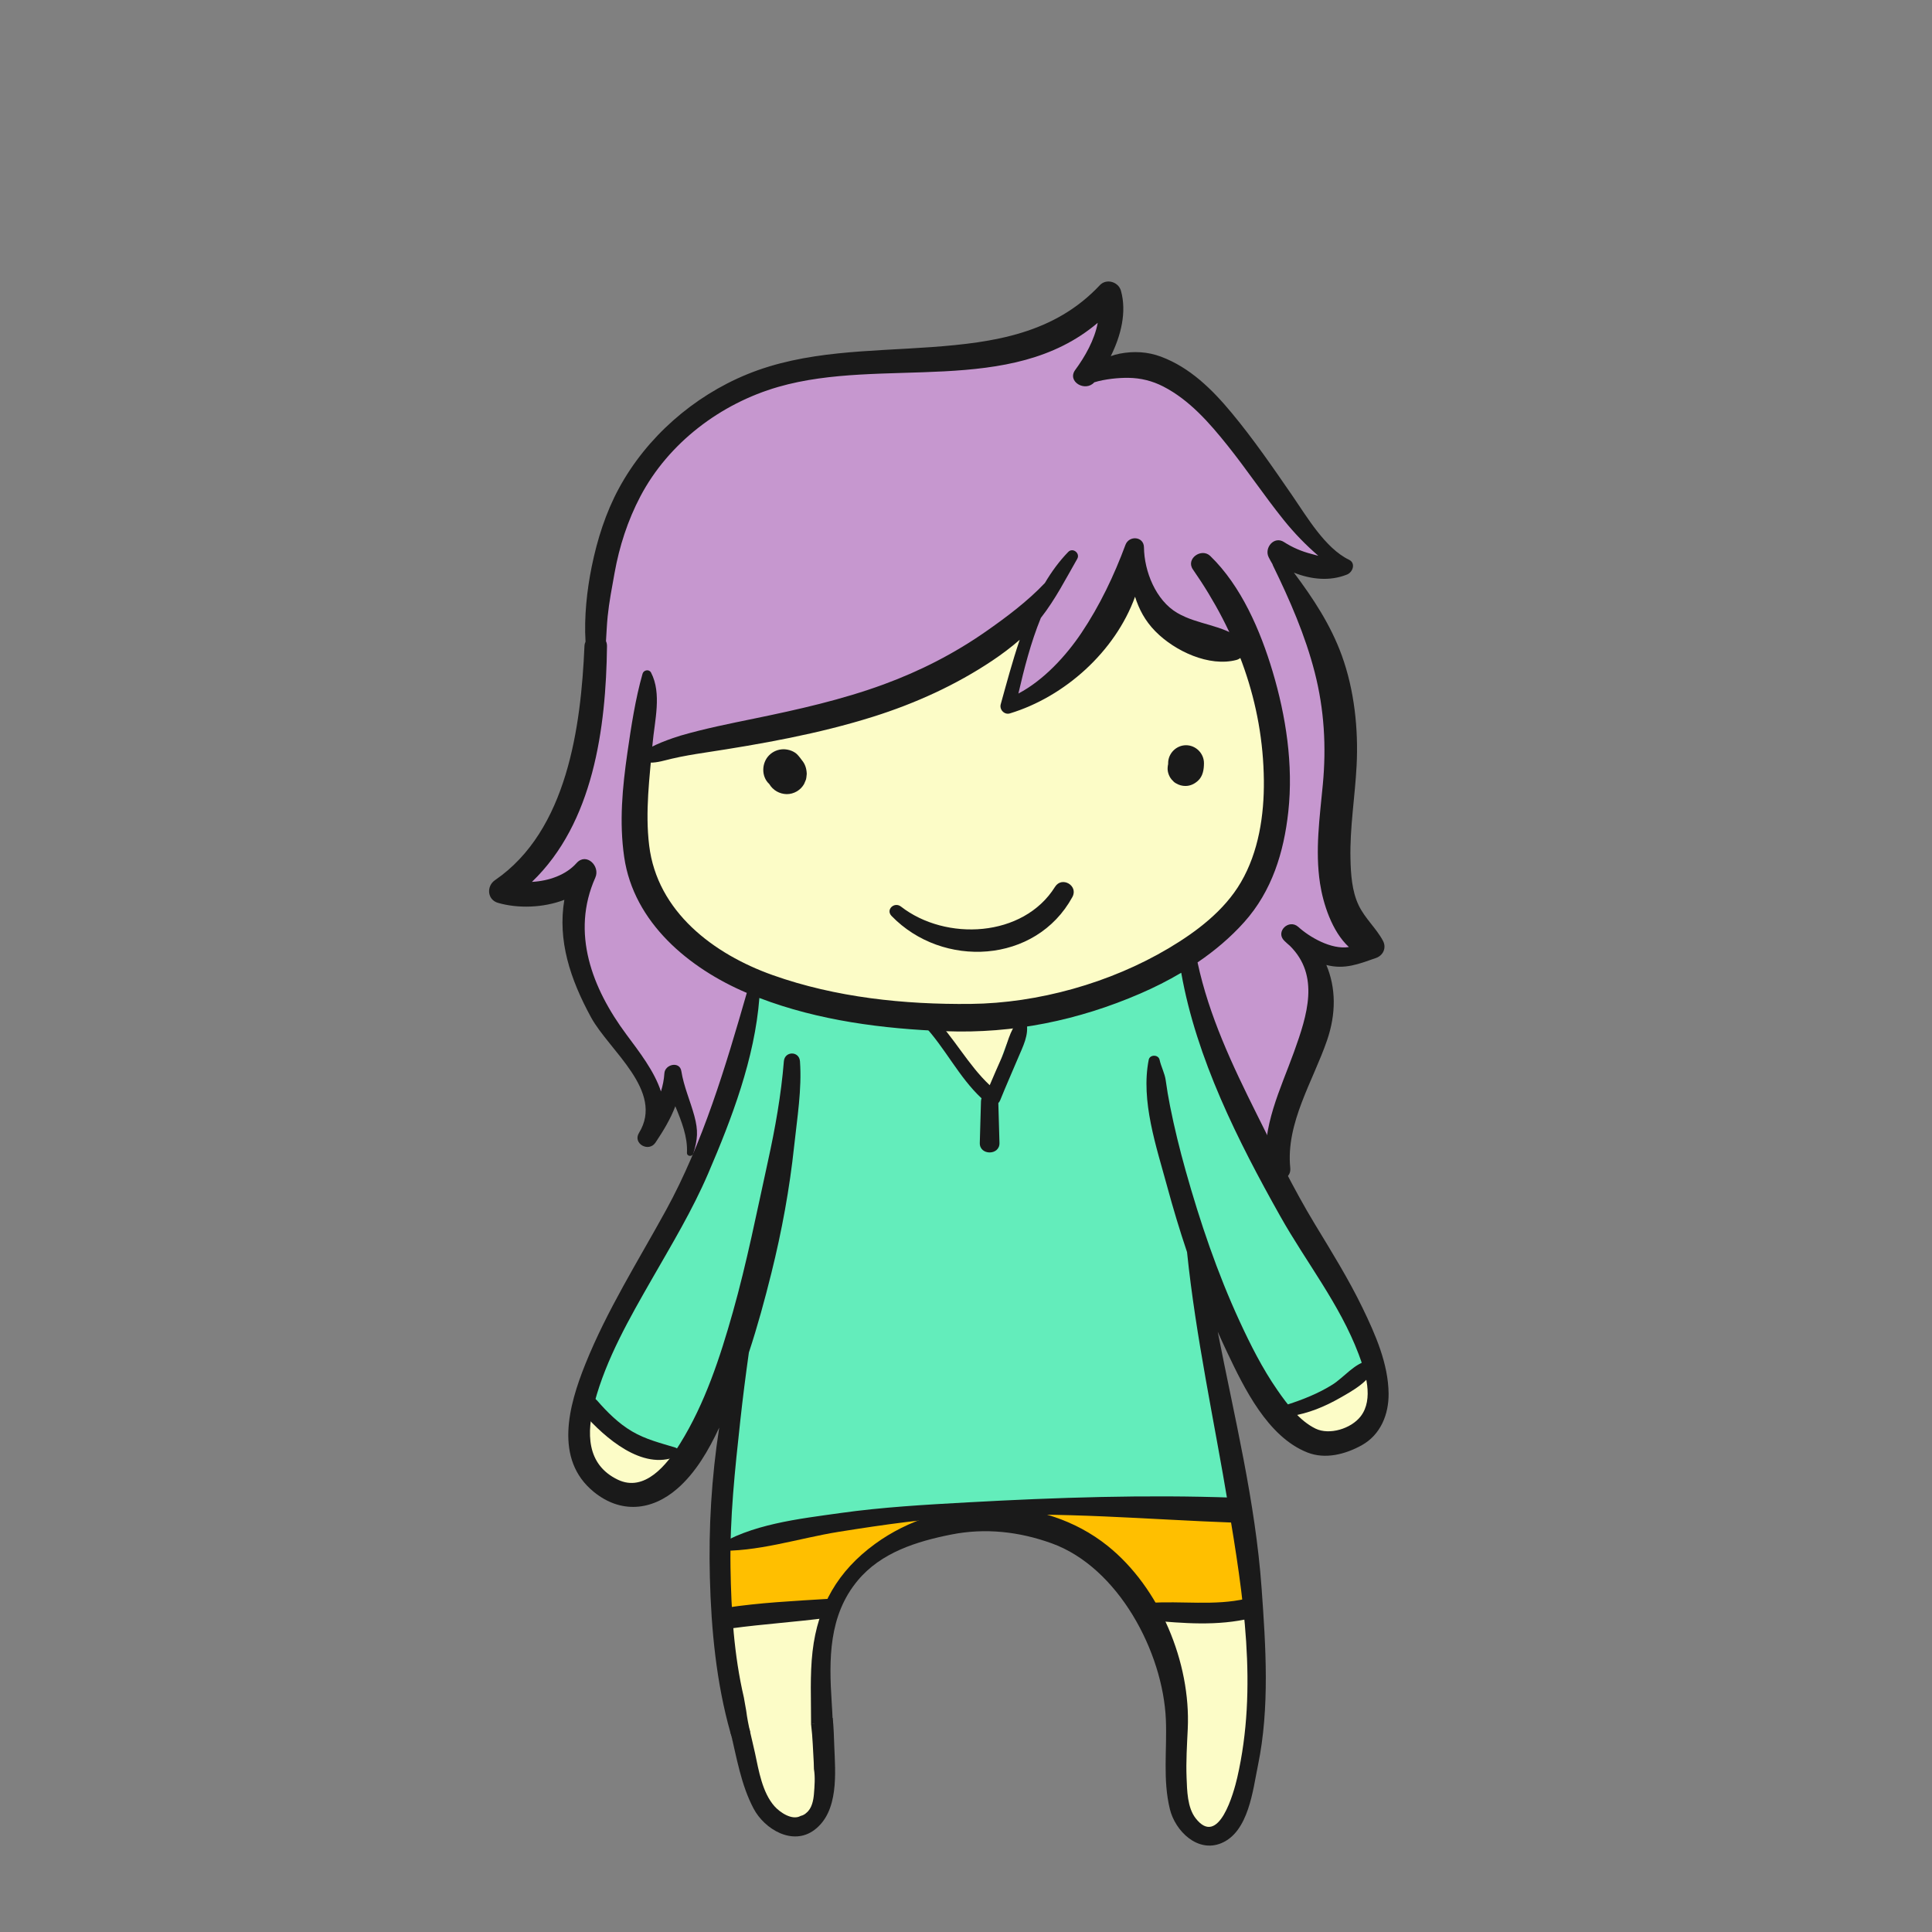 <!DOCTYPE svg PUBLIC "-//W3C//DTD SVG 1.1//EN" "http://www.w3.org/Graphics/SVG/1.1/DTD/svg11.dtd"><svg version="1.1" id="Layer_1" xmlns="http://www.w3.org/2000/svg" xmlns:xlink="http://www.w3.org/1999/xlink" x="0px" y="0px" width="600px" height="600px" viewBox="0 0 600 600" enable-background="new 0 0 600 600" xml:space="preserve">
<rect x="0" y="0" width="600" height="600" fill="#808080" stroke="none"/>
<path fill="#fcfcc7" d="M423.801,420.873c-3.123-7.451-7.406-14.242-11.883-20.92c-0.45-5.402-4.109-10.451-6.722-15.02
	c-3.103-5.428-6.061-10.932-9.16-16.355c-2.008-3.512-4.122-7.002-6.369-10.406c-0.726-1.404-1.466-2.801-2.231-4.188
	c-0.639-1.156-1.3-2.305-1.977-3.447c-1.476-7.727-4.284-15.164-7.242-22.449c-3.982-9.816-7.964-19.648-12.066-29.413
	c-0.281-0.67-0.655-1.23-1.091-1.694c8.987-5.386,17.46-11.864,24.782-19.078c1.072-1.056,2.045-2.162,2.967-3.292
	c0.111-0.267,0.226-0.531,0.325-0.807c1.227-3.325,2.337-6.708,3.101-10.173c1.571-7.154,2.25-14.434,2.172-21.758
	c-0.084-7.896-0.628-15.782-1.226-23.665c-1.823-4.474-4.151-8.715-7.062-12.489c-0.062-0.276-0.123-0.554-0.186-0.827
	c-1.564-7.039-4.754-13.344-9.145-19.003c-0.056-0.071-0.117-0.137-0.172-0.208c-2.382-8.318-10.63-14.582-16.632-20.457
	c-7.003-6.855-13.012-12.084-22.597-14.933c-4.52-1.344-9.216-2.105-13.947-2.625c-6.475-2.355-13.062-4.392-19.86-5.283
	c-6.486-2.721-13.351-4.15-20.609-2.809c-5.467,1.01-9.317,4.636-13.401,7.917c-0.292,0.096-0.584,0.192-0.875,0.289
	c-17.29,3.257-32.859,9.624-46.644,21.301c-6.962,5.897-12.92,13.156-17.393,21.1c-3.657,6.496-5.297,12.704-4.642,19.477
	c-1.574,4.415-2.755,9.008-3.465,13.748c-0.814,5.435-1.266,10.739-0.802,16.22c0.108,1.279,0.242,2.556,0.386,3.832
	c-1.83,1.036-3.233,2.718-3.632,5.045c-0.43,2.508-0.475,5.374,0.213,7.876c0.152,0.553,0.367,1.036,0.607,1.492
	c1.43,9.652,4.692,18.406,11.236,26.507c7.347,9.096,18.076,14.842,28.69,19.21c0.029,0.012,0.059,0.021,0.088,0.034
	c-1.368,0.86-2.382,2.319-2.494,4.378c-1.26,23.15-11.254,45.09-21.069,65.748c-3.721,7.83-7.92,15.43-11.858,23.164
	c-4.726,5.562-9.113,12.045-11.521,18.898c-0.37,1.057-0.744,2.119-1.105,3.189c-1.89,2.854-3.418,5.809-4.408,8.906
	c-4.625,10.516-7.223,23.104,0.622,31.096c5.346,5.445,14.127,4.84,20.079,0.922c6.616-4.354,10.705-11.771,14.03-18.732
	c3.462-7.25,6.529-14.717,9.364-22.326c-0.266,4.227-0.333,8.461-0.304,12.701c-0.825,0.812-1.383,1.956-1.44,3.434
	c-0.021,0.555-0.054,1.106-0.089,1.66c-1.322,1.071-2.226,2.727-2.209,4.34c0.041,3.852,0.214,7.693,1.275,11.414
	c0.036,0.125,0.092,0.229,0.134,0.346c-1.11,8.152-1.98,16.33-2.131,24.566c-0.069,3.785-0.267,10.729,1.221,16.338
	c-0.004,2.68,0.061,5.361,0.214,8.039c-2.464,23.736,0.102,50.547,17.639,66.23c4.001,2.695,11.005,0.191,11.8-4.799
	c1.661-10.43,1.964-20.826,1.845-31.367c-0.104-9.206-0.607-18.639,0.803-27.771c1.703-11.031,9.644-18.137,17.381-25.342
	c4.017-1.4,8.021-2.859,12.045-4.232c8.378-1.752,16.831-2.855,25.435-2.727c8.824,0.133,17.578,1.938,25.438,5.922
	c2.105,3.946,4.421,7.826,7.822,11.338c4.146,4.283,8.866,7.029,12.71,10.969c2.49,6.656,3.105,13.746,3.396,20.898
	c0.011,0.025,0.021,0.051,0.031,0.076c2.307,6.102,2.979,12.654,3.536,19.111c0.618,7.158,0.756,14.504,2.789,21.449
	c0.697,2.391,1.55,4.764,2.753,6.949c4.089,2.664,10.11,0.869,11.726-4.354c5.771-18.686,7.737-37.979,7.438-57.504
	c-0.301-19.527-4.116-38.236-7.354-57.389c-2.857-16.92-4.251-34.367-7.313-51.297c1.521,3.188,3.157,6.314,4.947,9.377
	c2.388,4.08,4.561,9.1,7.975,12.58l0.041,0.062c0.067,0.867,0.29,1.764,0.712,2.676c0.535,1.156,1.127,2.27,1.745,3.361
	c1.65,3.66,4.318,7.914,7.593,11.631c0.331,0.527,0.67,1.156,0.698,1.443c0.433,4.371,4.512,6.305,7.824,5.709
	c4.146,2.297,8.594,3.025,12.854,0.865c1.464-0.549,2.82-1.479,3.841-2.801C428.681,436.451,426.613,427.584,423.801,420.873z
	 M360.48,346.246c-0.004-0.553,0.016-1.105,0.002-1.658c0.062,0.049,0.134,0.082,0.196,0.127c0.034,0.525,0.095,1.059,0.163,1.596
	C360.725,346.285,360.601,346.27,360.48,346.246z M367.413,367.807c-0.74-1.881-1.55-3.738-2.396-5.586
	c0.257,0.266,0.506,0.533,0.747,0.807c0.543,1.488,1.104,2.973,1.688,4.441C367.436,367.582,367.428,367.695,367.413,367.807z"></path>

<path fill="#c697cf" d="M420.107,290.805c-0.123-0.101-0.243-0.204-0.362-0.305c-0.197-0.563-0.509-1.104-0.984-1.585
	c-1.596-1.611-3.033-3.291-4.087-5.152c-0.012-0.071-0.029-0.139-0.04-0.21c-0.068-0.474-0.282-0.791-0.562-0.985
	c-0.678-1.492-1.104-3.103-1.158-4.892c-0.035-1.13-0.523-2.057-1.241-2.739c-0.171-1.477-0.338-3.604-1.338-6.604
	c0.916-4.898,0.086-6.459,0.084-11.221c-0.001-1.45-0.077-2.874-0.196-4.284c1.019-0.351,1.964-0.908,2.716-1.563
	c5.277-4.598,3.109-13.791,2.291-19.816c-0.988-7.288-2.431-14.483-4.383-21.574c-1.115-4.053-2.494-8.011-4.163-11.806
	c0.224-0.836,0.24-1.718-0.044-2.511c-3.071-8.572-6.854-16.872-10.854-25.053c3.34,1.357,7.324,1.053,10.165,2.811
	c0.546,0.482,1.089,0.965,1.645,1.435c1.624,2.01,4.422-0.839,2.828-2.828c-2.604-3.252-4.958-6.456-8.048-9.285
	c-0.439-0.402-0.913-0.616-1.387-0.708c-0.452-0.752-0.908-1.421-1.385-1.924c-3.213-3.405-6.005-7.21-8.768-10.981
	c-6.01-8.207-8.064-17.887-16.086-24.275c-8.462-6.738-21.745-9.631-32.589-10.664c-2.175-0.207-4.311-0.132-6.404,0.194
	c4.067-3.188,8.191-7.276,7.789-13.276h-0.053c-0.133-3-4.528-6.208-7.695-3.043c-2.1,2.098-2.959,5.096-4.979,7.293
	c-1.902,2.068-6.741,2.667-9.319,3.746c-6.837,2.859-11.204,3.255-18.5,4c-7.556,0.771-15.882,2.21-23.455,1.728
	c-6.401-0.407-12.76-1.153-19.182-0.864c-20.854,0.939-39.44,8.609-53.529,24.274c-10.274,11.423-23.032,30.688-18.823,47.015
	c-2.848,7.327-3.104,16.23-3.523,23.82c-0.449,8.111-0.362,16.231-1.576,24.279c-0.627,4.159-1.465,8.399-2.606,12.541
	c-2.708,4.575-4.983,9.375-5.936,14.513c-1.338,2.261-2.832,4.434-4.472,6.474c-2.361,2.939-5.265,6.018-6.34,9.676
	c-0.144,0.491,0.259,1.052,0.784,1.028c5.887-0.268,10.861-2.431,14.826-7.318c0.314-0.009,0.361,0.389,0.667,0.333
	c-0.252,3.239,0.122,3.376,0.035,6.62c-0.116,4.35-1.648,11.516,0.63,15.381c0.464,6.688,3.566,14.063,6.5,20
	c2.551,5.162,4.921,6.893,7.755,11.906c2.551,4.512,6.063,8.949,7.729,13.814c1.264,3.689,6.415,2.641,6.483-0.797
	c0.44,0.105,0.892,0.188,1.351,0.25c0.146,1.895,0.798,3.562,2.289,4.688c-0.129,1.887-0.291,3.771-0.45,5.643
	c-0.103,1.215,0.341,2.098,1.047,2.652c-0.031,2.004-0.008,4.023,0.606,5.861c0.412,1.23,2.272,2.088,3.238,0.855
	c4.728-6.035,7.638-12.613,9.652-19.994c1.771-6.484,6.99-14.068,5.187-21.121c0.668-1.003,1.348-2,2.045-2.988
	c2.682-3.807-0.847-10.244-5.587-9.736c-4.498,0.479-8.841-2.282-12.248-4.986c-3.946-3.132-7.685-6.316-10.229-10.714
	c-0.82-1.682-2.015-2.555-3.303-2.826c-1.209-2.95-2.025-6.07-2.75-9.166c-2.273-9.706-2.63-19.449-6.242-28.719
	c0.855-4.095,0.42-3.802,1.096-7.289c0.366-1.89,0.168-2.3,0.667-4.167c1.821,1.44,8.223-3.192,10.833-4
	c5.432-1.68,9.589-2.798,15-4.5c3.472-0.585,7.186-1.463,10.667-2c3.559-0.401,5.81-1.716,9.319-2.42
	c3.003-0.514,6.003-1.047,8.994-1.631c3.986-0.778,8.311-1.445,12.161-3.001c0.729,0.087,1.514,0.045,2.343-0.159
	c18.146-4.481,35.059-12.854,50.065-23.935c3.048-2.25,5.994-4.626,8.858-7.096c-3.394,5.029-6.712,10.061-5.826,16.576
	c0.014,0.087-0.519,1.167-0.5,1.25c-0.295,0.693-0.717,1.8-1,2.5c-1.022,2.534-0.753,4.024-0.426,6.755
	c0.304,2.546,3.347,4.496,5.44,2.254c2.081-2.227,5.028-3.722,7.4-5.652c2.895-2.355,5.616-4.916,8.267-7.539
	c5.309-5.253,9.554-12.172,13.374-18.536c1.07-1.782,2.075-3.599,3.036-5.44c1.19,2.552,2.771,4.921,4.594,6.915
	c3.997,4.371,9.355,7.707,14.689,10.176c4.887,2.262,12.088,5.37,17.431,3.117c2.271,5.914,3.917,12.154,5.417,17.744
	c1.572,5.861,2.794,11.88,3.583,17.898c0.394,2.987,0.521,6.1,1.132,8.994c-0.49,4.417-1.732,8.829-2.909,13.012
	c-1.276,4.534-3.255,9.178-4.276,13.902c-0.446,1.057-0.909,2.103-1.396,3.13c-2.106,4.457-4.146,8.553-7.239,12.428
	c-1.249,1.564-2.649,3.189-4.271,4.378c-0.935,0.685-1.951,1.256-2.905,1.913c-1.306,0.896-2.095,2.504-3.525,3.073
	c-2.785,1.105-4.048,3.276-3.55,6.25c1.466,8.742,4.377,16.18,8.686,23.914c1.991,3.576,3.938,7.177,5.875,10.778
	c2.05,3.81,5.454,10.341,6.163,14.618c0.72,4.344,7.171,2.807,7-1.5c-0.409-10.275,6.128-21.04,8.79-30.638
	c2.937-10.582,0.218-19.907-6.371-28.12c0.101-0.153,0.19-0.312,0.288-0.467c1.354,1.43,3.577,1.975,5.491,1.338
	c2.297,2.161,5.567,3.42,8.482,4.267c0.973,0.282,1.874,0.202,2.661-0.108C419.951,296.681,422.663,292.903,420.107,290.805z"></path>

<path fill="#ffbf00" d="M282.84,470.354c-2.979-0.143-6.059,0.515-9.068,1.736c-2.522,0.256-5.071,0.346-7.707,0.394
	c-4.866,0.088-9.838,1.229-14.631,2.008c-5.414,0.879-11.441,1.371-15.609,5.045c-1.807-0.01-3.608,0.021-5.412,0.178
	c-0.652-0.233-1.368-0.262-2.105,0.043c-0.478,0.232-0.981,0.387-1.511,0.461c-3.232,0.773-3.698,5.248-1.299,6.982
	c-0.534,2.108-0.552,4.387-0.217,6.562c-0.532,0.947-1.023,1.939-1.461,2.992c-1.129,2.717,1.714,6.162,4.52,5.935
	c9.498-0.771,18.474-4.437,28-4.902c1.558-0.076,3.365-1.084,3.649-2.779c0.396-2.358,1.758-4.545,3.418-6.516
	c0.478-0.193,0.947-0.392,1.396-0.584c1.171-0.506,2.128-1.312,3.021-2.211c0.922-0.931,1.331-1.904,1.546-3.041
	c1.609-1.363,3.339-2.609,5.185-3.607c2.993-0.967,6.008-1.881,9.122-2.512C287.303,475.799,286.244,470.516,282.84,470.354z"></path>
<path fill="#ffbf00" d="M384.902,483.518c-0.207-0.87-0.527,0.67-0.277-4.205c-0.347-2.41,0-0.938-0.125-2.125
	c0.562-2.562-1.095-7.02-3.66-7c-14.504,0.115-28.975-5.334-43.504-2.327c-0.414,0.086-0.782,0.262-1.11,0.487
	c-1.117-0.229-2.328-0.28-3.341-0.422c-0.307-0.043-0.606-0.059-0.91-0.09c-0.023-0.004-0.047-0.01-0.069-0.014
	c-0.025-0.004-0.047-0.011-0.072-0.013c-2.181-0.209-4.305,0.189-6.487,0.189c-0.002,0-0.345,0-0.345,0v0.012
	c0,0.017-0.033,0.029-0.136,0.045c-0.988,0.164-0.936,1.519-0.298,2.041c-0.81,0.785-0.849,2.439,0.315,2.968
	c9.705,4.395,21.246,8.303,26.521,18.161c5.604,10.478,18.776,10.582,29.427,10.021c1.042-0.057,1.913-0.404,2.597-0.953
	c1.681,0.512,3.715-0.533,3.916-2.793C387.77,492.691,385.997,488.137,384.902,483.518z"></path>

<path fill="#63edbb" d="M423.327,420.625c-3.116-10.477-8.493-19.711-14.48-28.635c-3.349-6.086-7.075-12.072-10.836-18.068
	c-0.075-0.287-0.18-0.58-0.325-0.877c-3.757-7.654-7.983-15.148-12.393-22.553c-4.304-9.607-7.924-19.549-11.807-29.359
	c-0.436-1.1-1.195-1.76-2.039-2.064c-0.582-4.291-0.813-8.643-0.569-13.067c0.195-3.545-3.692-6.367-7.011-5.34
	c-7.025,2.175-13.309,6.19-19.927,9.308c-3.592,1.691-7.434,2.739-11.399,2.874c-4.162,0.142-6.632-1.196-10.576,0.72
	c-9.034,4.388-11.973,16.599-13.293,26.637c-1.426,0.182-1.809,0.28-3.297,0.426c-0.042,0.004-0.583,0.121-0.625,0.125
	c-5.925-6.358-11.056-13.397-13.625-21.5c-0.933-2.939-3.79-4.473-6.785-4.723c-13.16-1.1-28.68-1.146-40.749-7.088
	c-3.982-1.959-7.917-0.203-9.463,3.852c-7.304,19.148-9.798,39.516-19.492,57.771c-9.205,17.332-19.707,33.821-27.523,51.887
	c-0.404,0.932-0.581,1.846-0.583,2.717c-1.861,0.887-3.173,2.969-2.852,5.129c-0.87,1.342-0.988,3.053,0.315,4.75
	c0.264,0.344,0.537,0.67,0.808,1l-0.021,0.021c0.033,0.026,0.068,0.053,0.102,0.079c2.887,3.5,6.163,6.285,9.746,9.064
	c0.001,0.002,0.002,0.004,0.004,0.004c0.224,0.197,0.45,0.367,0.677,0.523c0.129,0.1,0.255,0.196,0.385,0.297
	c0.007-0.013,0.013-0.021,0.02-0.033l0.023,0.012c3.832,2.793,9.943,5.726,14.763,6.363c3.059,0.403,3.719-3.265,4.063-5.843
	c0.709-0.535,1.401-1.146,2.011-1.818c2.597-0.111,5.06-1.998,5.109-5.209c0.036-2.32,0.065-4.69-0.032-7.055
	c5.121-7.816,8.726-17.209,12.526-25.334c0.162-0.347,0.327-0.697,0.49-1.047c-1.696,6.149-2.693,12.414-3.412,18.727
	c-0.741,4.988-1.401,9.996-2.158,14.988c-0.201,1.321-0.038,2.522,0.375,3.574c-0.483,3.188-0.912,6.387-1.296,9.592
	c-1.238,6.287-2.236,12.615-2.902,18.981c-0.634,0.941-0.993,2.101-1.047,3.572c-0.151,4.078,4.401,6.102,7.695,4.416
	c9.611-4.918,20.39-2.732,30.828-4.545c0.518-0.039,1.607-0.709,2.125-0.75c3.125-0.5,1.108-0.629,3.466-0.418
	c8.437,0.754,17.328-0.766,25.646-2.049c6.315-0.974,12.593-2.267,18.685-4.166c22.237,0.541,44.416,2.711,66.669,2.824
	c5.854,0.03,7.498-6.509,4.937-10.187c0.543-1.883,0.424-3.938-0.54-5.775c-2.924-7.618-5.567-15.297-7.97-23.062
	c1.301-5.902-1.315-13.348-2.557-18.764c-0.223-0.972-0.464-1.937-0.691-2.906c1.062-8.963,2.036-27.475-6.809-31.725
	c-0.382-2.396-0.777-4.791-1.204-7.185c-1.34-7.502-2.755-15.01-4.661-22.392c0.644-0.934,1.223-1.891,1.762-2.872
	c6.589,29.696,13.371,59.401,32.036,84.299c0.274,0.367,0.584,0.682,0.917,0.961c-0.796,2.893,1.025,6.049,4.78,6.402
	c6.499,0.608,13.118-1.29,15.784-5.737c2.223-0.877,3.738-2.784,5.827-3.905C422.951,425.393,423.968,422.781,423.327,420.625z"></path>

<g>
	<path fill="#1A1A1A" d="M423.163,406.209c-4.354-8.998-9.647-17.508-14.821-26.045c-6.675-11.016-12.323-22.676-18.068-34.195
		c-7.579-15.195-14.788-30.41-18.365-47.083c5.307-3.607,10.229-7.754,14.488-12.512c8.616-9.622,12.323-21.681,13.7-34.318
		c1.584-14.538-0.715-29.608-4.881-43.54c-3.786-12.662-9.725-26.516-19.356-35.847c-2.726-2.64-7.691,0.871-5.398,4.166
		c13.619,19.575,21.781,41.418,22.042,65.493c0.116,10.798-1.616,22.225-7.124,31.662c-5.175,8.865-13.824,15.376-22.499,20.53
		c-18.053,10.727-40.441,17.032-61.447,17.256c-20.624,0.221-41.908-2.006-61.425-8.931c-18.381-6.521-35.912-19.696-38.407-40.287
		c-1.278-10.546,0.13-21.12,1.06-31.621c0.625-7.068,2.922-15.557-0.481-22.065c-0.591-1.13-2.3-0.809-2.627,0.343
		c-2.232,7.844-3.524,16.325-4.705,24.51c-1.56,10.814-2.579,21.583-0.999,32.452c2.96,20.365,20.157,34.565,38.075,42.176
		c-6.567,22.816-13.621,46.576-25.089,67.484c-8.674,15.812-18.322,31.035-25.067,47.836c-5.168,12.873-9.756,29.578,2.661,39.662
		c8.357,6.789,17.976,5.875,25.903-1.01c5.7-4.947,9.731-11.91,13.024-18.959c-2.392,15.482-3.315,31.02-2.899,46.678
		c0.427,16.064,1.99,32.576,6.394,48.08c0.088,0.309,0.186,0.621,0.278,0.934c1.946-0.383,3.894-0.744,5.847-1.092
		c-0.515-2.232-0.962-4.475-1.241-6.73c-0.137-0.668-0.257-1.355-0.367-2.047c-0.128-0.67-0.249-1.346-0.354-2.025
		c-3.084-13.184-3.937-26.875-4.151-40.367c-0.245-15.398,1.384-30.393,3.051-45.684c0.769-7.051,1.672-14.066,2.654-21.068
		c2.686-8.141,4.942-16.432,7.002-24.729c3.243-13.061,5.641-26.098,7.072-39.477c0.92-8.596,2.421-17.584,1.795-26.248
		c-0.233-3.229-4.739-3.211-5,0c-0.851,10.479-2.698,20.814-4.953,31.072c-3.44,15.654-6.532,31.389-10.891,46.826
		c-3.961,14.027-8.635,28.33-16.361,40.789c-4.136,6.672-11.081,15.242-19.383,11.244c-9.81-4.725-9.703-14.648-7.208-23.992
		c3.624-13.572,10.888-26.197,17.817-38.305c6.196-10.826,12.52-21.279,17.458-32.762c7.374-17.148,14.464-35.773,15.913-54.537
		c18.371,7.039,38.378,9.604,57.929,10.332c20.947,0.779,41.149-3.383,60.372-11.703c4.333-1.875,8.605-4.021,12.712-6.454
		c4.708,26.616,17.62,52.239,30.732,75.567c8.06,14.34,18.437,27.264,24.331,42.795c2.127,5.604,4.82,14.037,0.649,19.414
		c-2.971,3.828-9.704,5.881-13.994,3.797c-4.979-2.42-8.774-7.521-11.845-11.947c-4.644-6.691-8.348-14.037-11.753-21.416
		c-6.929-15.02-12.276-30.824-16.742-46.734c-1.86-6.627-3.509-13.32-4.851-20.072c-0.531-2.67-0.986-5.354-1.355-8.051
		c-0.29-2.113-1.438-4.203-1.895-6.328c-0.356-1.662-3.039-1.691-3.375,0c-2.537,12.783,2.379,26.979,5.718,39.299
		c1.858,6.855,3.914,13.68,6.184,20.432c2.729,26.465,8.467,52.533,12.82,78.762c4.628,27.883,9.206,56.408,2.769,84.443
		c-1.034,4.504-5.738,21.914-12.935,12.596c-2.579-3.34-2.64-8.588-2.798-12.59c-0.199-5.041,0.126-10.102,0.363-15.133
		c0.976-20.656-8.709-43.875-24.867-56.836c-20.366-16.336-51.502-15.779-72.273-0.607c-11.505,8.402-17.736,19.145-19.38,33.361
		c-0.845,7.305-0.447,14.984-0.459,22.598c2.242-0.23,4.486-0.436,6.729-0.592c-0.076-2.055-0.188-4.109-0.323-6.158
		c-0.882-13.418-0.973-27.004,8.108-37.893c7.24-8.68,18.27-12.104,28.976-14.236c10.63-2.117,21.176-0.918,31.281,2.738
		c20.622,7.461,34.548,33.715,35.415,54.77c0.384,9.297-1.01,18.672,1.259,27.828c1.666,6.721,8.573,13.586,15.977,10.496
		c8.469-3.535,9.771-16.455,11.369-24.191c3.69-17.863,2.419-36.975,1.12-55.023c-1.938-26.941-8.469-53.164-13.624-79.623
		c0.935,2.117,1.896,4.223,2.887,6.312c5.307,11.189,12.634,26.344,24.966,31.203c5.557,2.189,11.771,0.566,16.828-2.223
		c5.909-3.26,8.457-9.617,8.388-16.096C431.141,423.492,427.124,414.395,423.163,406.209z"></path>
	<path fill="#1A1A1A" d="M259.09,542.25c-0.115-2.881-0.161-5.869-0.5-8.75c-1.932,0.396-4.771,1.654-6.706,1.951
		c0.531,4.338,0.581,8.049,0.831,11.924c0.034,0.531,0.054,1.225,0.056,2.006c0.435,2.518,0.191,5.445,0.009,7.703
		c-0.161,1.986-0.639,4.543-2.324,5.883c-0.469,0.479-1.115,0.82-1.802,0.982c-2.66,1.51-6.459-1.125-8.111-2.979
		c-3.825-4.291-4.924-11.176-6.068-16.531c-0.54-2.527-1.193-5.057-1.756-7.598c-1.612-0.342-4.28,0.416-5.899,0.92
		c1.993,8.107,3.265,16.42,7.205,23.895c3.387,6.426,12.128,11.682,18.86,6.672C260.585,562.598,259.422,550.533,259.09,542.25z"></path>
</g>

<path fill="#1A1A1A" d="M368.34,231.438c-3.034,0-5.561,2.53-5.562,5.562c0,0.102-0.003,0.203-0.004,0.305
	c-0.068,0.314-0.129,0.639-0.158,1.169c-0.08,1.42,0.576,3.067,1.641,4.021c-0.006-0.008-0.013-0.016-0.019-0.024
	c0.288,0.369,0.693,0.664,1.108,0.864c0.861,0.5,1.791,0.751,2.788,0.754c1.519,0,2.801-0.616,3.905-1.618
	c1.539-1.395,1.862-3.516,1.863-5.472C373.904,233.968,371.37,231.438,368.34,231.438z"></path>
<path fill="#1A1A1A" d="M250.533,240.125c-0.079-1.503-0.512-2.865-1.472-4.001c-0.371-0.564-0.827-1.081-1.258-1.586
	c-1.038-1.222-2.91-1.849-4.463-1.849c-1.667,0-3.285,0.67-4.463,1.849c-2.366,2.365-2.521,6.584,0,8.927
	c0.012,0.011,0.021,0.024,0.032,0.035c1.14,1.926,3.167,3.081,5.411,3.125c1.121-0.003,2.166-0.286,3.135-0.848
	c0.933-0.552,1.676-1.295,2.228-2.229c0.739-1.722,0.669-1.26,0.855-3.151C250.546,240.306,250.538,240.215,250.533,240.125z"></path>

<path fill="#1A1A1A" d="M385.658,198.682c-5.988-4.763-13.582-4.542-20.074-8.349c-6.658-3.904-10.237-12.93-10.315-20.333
	c-0.036-3.457-4.637-3.789-5.753-0.778c-3.535,9.535-7.993,18.879-13.659,27.327c-4.744,7.073-11.688,14.683-19.586,18.834
	c1.782-7.731,3.871-15.897,6.975-23.491c0.022-0.028,0.048-0.056,0.07-0.084c4.449-5.702,7.646-12.004,11.227-18.244
	c1.001-1.745-1.367-3.615-2.792-2.154c-2.785,2.859-5.165,6.125-7.251,9.642c-5.44,5.764-12.178,10.765-18.214,14.988
	c-9.881,6.913-20.517,12.344-31.83,16.499c-12.993,4.772-26.624,7.824-40.155,10.607c-7.696,1.583-15.343,3.103-22.895,5.292
	c-2.004,0.581-10.538,3.477-10.482,4.896c-0.045-1.147-1.774-1.83-2.33-0.631c-1.257,2.713,0.662,4.064,3.298,4.14
	c2.191,0.063,4.604-0.722,6.716-1.215c3.432-0.803,6.884-1.372,10.374-1.904c17.54-2.674,35.226-5.807,52.173-11.139
	c13.039-4.103,25.673-9.822,37.042-17.434c2.861-1.916,5.773-4.083,8.483-6.454c-2.303,6.773-4.129,13.674-5.898,20.024
	c-0.463,1.663,1.146,3.351,2.838,2.838c16.955-5.137,32.693-19.134,38.878-36.237c1.216,3.834,3.056,7.438,6.322,10.755
	c6.037,6.13,16.688,11.126,25.184,8.874C386.509,204.286,387.926,200.485,385.658,198.682z"></path>
<path fill="#1A1A1A" d="M429.487,292.161c-2.099-3.931-5.568-6.883-7.552-11.035c-2.096-4.387-2.427-9.665-2.535-14.435
	c-0.222-9.67,1.407-19.274,1.905-28.91c0.587-11.365-0.702-23.466-4.591-34.197c-3.445-9.505-8.89-17.747-14.876-25.743
	c5.306,2.109,11.148,2.746,16.503,0.583c1.797-0.726,2.783-3.538,0.601-4.593c-7.382-3.57-13.059-13.324-17.527-19.807
	c-6.054-8.783-12.12-17.628-18.942-25.838c-6.043-7.272-12.907-14.044-21.909-17.416c-4.164-1.56-8.499-1.774-12.829-0.941
	c-1.014,0.195-1.93,0.46-2.781,0.782c3.182-6.386,5.01-13.711,3.166-20.319c-0.772-2.77-4.508-3.907-6.551-1.729
	c-14.075,15.004-32.807,17.815-52.36,19.234c-19.237,1.396-39.065,1.019-57.213,8.458c-16.677,6.837-31.215,19.564-39.793,35.411
	c-4.106,7.586-6.734,15.927-8.451,24.351c-1.459,7.16-2.38,15.56-1.911,23.248c-0.188,0.407-0.311,0.872-0.333,1.403
	c-1.085,25.02-5.346,57.315-27.78,72.67c-2.705,1.851-2.442,6.073,0.921,7.049c6.167,1.789,14.03,1.586,20.611-0.941
	c-2.124,12.654,1.806,24.566,8.268,36.457c5.613,10.33,22.917,22.949,14.917,35.934c-2.026,3.289,3.017,6.148,5.128,2.998
	c2.486-3.713,4.678-7.363,6.156-11.283c1.943,4.732,3.859,9.51,3.613,14.449c-0.058,1.162,1.64,1.314,1.964,0.266
	c1.38-4.463,1.568-7.141,0.332-11.705c-1.274-4.709-3.272-9.086-4.048-13.938c-0.501-3.138-5.082-2.132-5.259,0.712
	c-0.123,1.969-0.506,3.834-1.067,5.629c-2.068-6.352-6.747-12.324-10.792-17.779c-10.542-14.215-17.252-31.461-9.586-48.64
	c1.599-3.584-2.82-7.907-5.839-4.505c-3.294,3.711-8.595,5.547-13.851,5.838c19.073-18.293,23.003-47.676,23.313-73.209
	c0.007-0.6-0.112-1.114-0.316-1.554c0.172-2.557,0.263-5.128,0.52-7.663c0.461-4.544,1.333-8.989,2.138-13.478
	c1.488-8.297,4.096-16.359,8.023-23.823c8.738-16.609,24.922-28.831,42.814-33.994c32.451-9.365,72.06,3.104,99.221-19.902
	c-0.98,5.331-4.022,10.615-6.976,14.615c-2.667,3.612,3.09,6.993,5.911,3.858c3.29-1.014,7.526-1.431,10.622-1.386
	c3.82,0.054,7.409,0.947,10.804,2.691c8.114,4.17,14.342,11.304,19.953,18.321c6.014,7.519,11.354,15.545,17.383,23.053
	c3.412,4.249,6.938,7.847,10.809,11.2c-0.732-0.2-1.434-0.397-2.064-0.558c-3.048-0.778-5.954-1.998-8.59-3.71
	c-3.09-2.008-6.244,1.827-4.747,4.747c0.391,0.761,0.754,1.444,1.151,2.096c0.04,0.151,0.095,0.306,0.172,0.464
	c5.195,10.634,10.034,21.708,12.975,33.207c2.938,11.494,3.614,22.972,2.504,34.775c-0.965,10.249-2.438,20.468-0.869,30.741
	c0.949,6.211,3.686,14.896,8.965,19.744c-5.466,0.879-12.235-3.083-15.739-6.274c-2.938-2.577-7.17,1.541-4.324,4.324
	c0.565,0.553,1.147,1.07,1.739,1.571c9.344,9.265,5.394,21.521,1.291,32.915c-4.14,11.496-10.195,23.443-8.556,36.02
	c0.601,4.605,7.862,4.779,7.375,0c-1.415-13.873,7.083-26.93,11.435-39.607c2.842-8.279,2.765-16.286-0.226-23.385
	c5.702,1.505,10.104-0.315,15.405-2.16C429.578,296.726,430.647,294.335,429.487,292.161z"></path>

<path fill="#1A1A1A" d="M256.84,496.562c-10.521,0.652-20.943,1.164-31.38,2.744c-4.239,0.641-2.392,6.951,1.761,6.389
	c9.842-1.336,19.767-1.961,29.62-3.258C260.477,501.959,260.708,496.324,256.84,496.562z"></path>
<path fill="#1A1A1A" d="M387.009,496.486c-9.776,2.291-20.21,0.604-30.169,1.326c-3.479,0.252-3.443,5.072,0,5.375
	c10.78,0.951,21.175,1.879,31.831-0.674C392.592,501.574,390.928,495.568,387.009,496.486z"></path>

<path fill="#1A1A1A" d="M327.642,275.423c-9.846,15.755-33.91,16.953-47.843,6.119c-2.041-1.587-4.82,0.949-2.917,2.917
	c15.838,16.375,44.78,14.921,56.156-5.881C334.977,275.033,329.775,272.008,327.642,275.423z"></path>

<path fill="#1A1A1A" d="M209.739,449.555c-4.671-1.42-9.197-2.52-13.455-5.025c-4.177-2.457-7.706-5.977-10.867-9.605
	c-2.488-2.855-6.666,1.328-4.154,4.154c6.542,7.359,18.219,17.752,28.834,13.217C211.37,451.752,210.855,449.893,209.739,449.555z"></path>
<path fill="#1A1A1A" d="M424.958,422.615c-4.14,0.602-7.622,5.176-11.158,7.398c-4.292,2.695-9.148,4.629-13.958,6.18
	c-2.344,0.754-1.354,3.998,0.996,3.615c5.575-0.906,10.468-2.908,15.356-5.699c3.576-2.043,9.769-5.381,10.531-9.727
	C426.929,423.227,426.086,422.449,424.958,422.615z"></path>
<path fill="#1A1A1A" d="M318.786,317.602c-0.238-1.086-1.764-1.471-2.507-0.662c-2.743,2.988-3.512,7.664-5.121,11.359
	c-1.268,2.912-2.584,5.791-3.797,8.721c-6.741-6.34-11.096-14.828-17.607-21.434c-1.816-1.843-4.589,0.951-2.828,2.828
	c6.613,7.049,10.827,16.071,17.905,22.676c-0.099,0.273-0.169,0.57-0.179,0.91c-0.123,4.314-0.246,8.629-0.368,12.943
	c-0.112,3.943,6.225,3.943,6.112,0c-0.117-4.123-0.235-8.246-0.353-12.369c0.238-0.257,0.448-0.562,0.599-0.939
	c1.767-4.404,3.708-8.736,5.546-13.111C317.646,325.051,319.618,321.387,318.786,317.602z"></path>
<path fill="#1A1A1A" d="M383.34,465.125c-27.6-0.998-55.169-0.076-82.732,1.443c-13.216,0.729-26.644,1.488-39.752,3.338
	c-12.703,1.793-27.857,3.424-38.799,10.609c-0.472,0.309-0.285,1.021,0.284,1.047c12.646,0.574,25.742-3.863,38.178-5.848
	c14.006-2.236,27.766-4.193,41.947-4.93c26.947-1.398,53.944,1.117,80.875,2.09C388.34,473.057,388.322,465.305,383.34,465.125z"></path>
</svg>